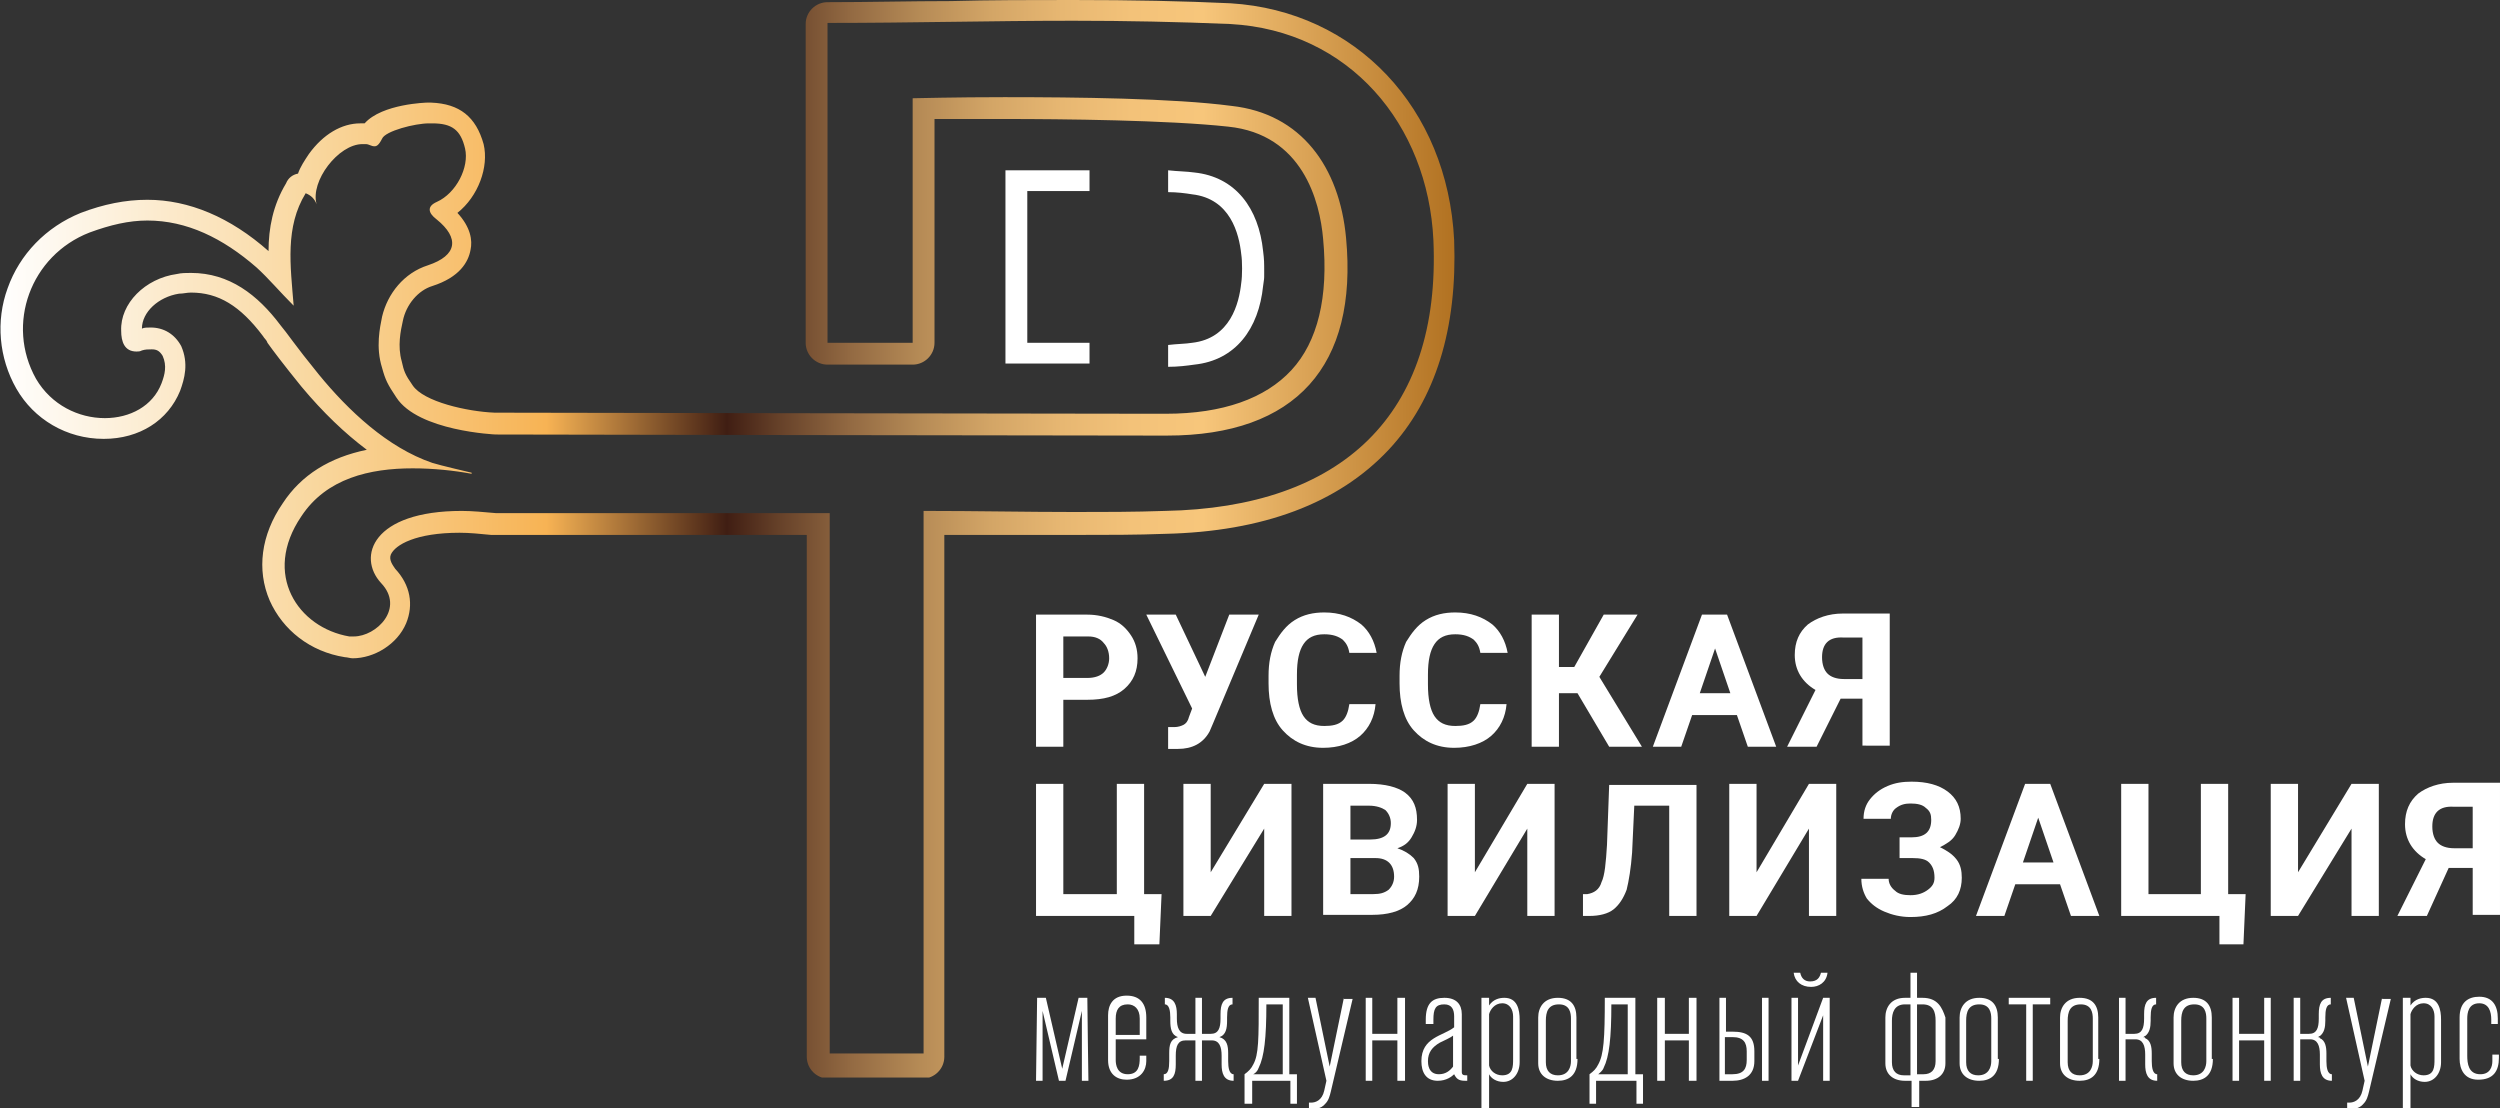 <?xml version="1.0" encoding="utf-8"?>
<!-- Generator: Adobe Illustrator 19.0.0, SVG Export Plug-In . SVG Version: 6.00 Build 0)  -->
<svg version="1.1" id="Слой_1" xmlns="http://www.w3.org/2000/svg" xmlns:xlink="http://www.w3.org/1999/xlink" x="0px" y="0px"
	 viewBox="0 0 229 101.5" style="enable-background:new 0 0 229 101.5;" xml:space="preserve">
<rect x="0" y="0" width="229" height="101.5" fill="#333333" stroke="none"/>
<style type="text/css">
	.st0{clip-path:url(#SVGID_2_);fill:url(#SVGID_3_);}
	.st1{clip-path:url(#SVGID_5_);fill:#FFFFFF;}
</style>
<g>
	<defs>
		<path id="SVGID_1_" d="M75.9,2.1c7.5,0,15-0.2,22.4-0.2c4.8,0,9.6,0.1,14.4,0.3c10.9,0.6,18.1,9.2,18.6,19.8
			c0.7,16-8.4,24.5-24.6,24.8c-2.8,0.1-5.6,0.1-8.3,0.1c-4.5,0-8.9-0.1-13.8-0.1c0,6.5,0,49.7,0,49.7h-8.6V47c0,0-30.6,0-30.6,0
			c-1.1-0.1-2.2-0.2-3.1-0.2c-8.2,0-9.6,4.2-7.4,6.6c2.2,2.3-0.4,4.9-2.5,4.9c-0.1,0-0.3,0-0.4,0c-4.7-0.8-8-5.7-4.4-11
			c2.3-3.5,6.3-4.4,10.2-4.4c1.9,0,3.8,0.2,5.4,0.5v-0.1c0,0-3-0.7-3.6-0.9c-4.1-1.4-7.7-4.8-10.4-8.1c-2.2-2.7-2.9-3.8-3.5-4.5
			c-2.1-2.8-4.7-4.8-8.2-4.8c-0.4,0-0.9,0-1.3,0.1c-2.9,0.4-5.2,2.7-5.1,5.2c0,1,0.3,1.9,1.4,1.9c0.2,0,0.3,0,0.5-0.1
			c0.3-0.1,0.6-0.1,0.9-0.1c0.4,0,0.7,0.1,1,0.6c0.4,0.9,0.2,1.7-0.1,2.5c-0.8,2.1-2.9,3.2-5.2,3.2c-2.4,0-4.9-1.2-6.3-3.6
			c-2.8-5-0.5-11.3,4.9-13.4c1.9-0.7,3.6-1.1,5.3-1.1c3.6,0,6.9,1.6,10,4.3c1.1,1,2.1,2.2,3.4,3.5c-0.3-3.7-0.8-7.2,1.1-10.3
			c0.5,0.2,0.8,0.5,1,1c-0.6-2.1,2-5.5,4.2-5.5c0.1,0,0.2,0,0.3,0c0.3,0,0.5,0.2,0.8,0.2c0.2,0,0.4-0.1,0.7-0.7
			c0.3-0.7,3-1.4,4.3-1.4c0.1,0,0.2,0,0.3,0c1.8,0,2.6,0.6,3,2.3c0.4,1.7-0.8,4.1-2.6,4.9c-0.9,0.4-0.8,1,0,1.6
			c2.1,1.7,1.9,3.3-0.8,4.2C37,25,35.5,26.9,35,29c-0.2,1-0.6,2.8,0,4.7c0.3,1.1,0.5,1.5,1.3,2.7c2,3.1,9.1,3.4,9.1,3.4
			s50.5,0.1,60.5,0.1c0.4,0,0.7,0,1,0c11.8,0,17.5-6.4,16.4-18.1c-0.6-6.5-4.1-11.4-10.5-12.1C107.5,9,98.6,8.9,92,8.9
			c-4.6,0-8,0.1-8.4,0.1v22.4h-7.8V2.1z M98.2,0c-3.7,0-7.5,0-11.1,0.1c-3.7,0-7.5,0.1-11.3,0.1c-1.1,0-2,0.9-2,2v29.2
			c0,1.1,0.9,2,2,2h7.8c1.1,0,2-0.9,2-2V10.9c1.5,0,3.7,0,6.4,0c5.3,0,15,0.1,20.5,0.7c6.8,0.7,8.4,6.8,8.7,10.3
			c0.5,5.3-0.5,9.4-2.9,12c-2.4,2.6-6.3,4-11.5,4l-1,0c-9.8,0-58.6-0.1-60.5-0.1c-2.5-0.1-6.5-1-7.5-2.5c-0.7-1-0.8-1.3-1-2.2
			c-0.4-1.4-0.1-2.8,0.1-3.7c0.3-1.5,1.4-2.8,2.7-3.2c2.5-0.8,3.3-2.2,3.5-3.3c0.2-0.9,0-2.1-1.2-3.4c1.9-1.5,2.9-4.2,2.4-6.3
			c-0.7-2.5-2.2-3.7-4.8-3.8c-0.1,0-0.3,0-0.4,0c0,0-4.1,0.1-5.7,1.9c-0.1,0-0.3,0-0.4,0c-1.7,0-3.4,1-4.7,2.8
			c-0.4,0.6-0.8,1.2-1,1.8c-0.5,0.1-0.9,0.4-1.1,0.9c-1.2,2-1.6,4.1-1.6,6.2c-3.5-3.1-7.3-4.7-11.1-4.7c-2,0-4,0.4-6.1,1.2
			c-3.2,1.3-5.6,3.8-6.7,6.9c-1.1,3-0.8,6.4,0.8,9.2c1.6,2.8,4.6,4.6,8,4.6c3.3,0,5.9-1.7,7-4.4c0.4-1.1,0.8-2.5,0.1-4.1
			C16,30.6,15,30,13.8,30c-0.3,0-0.6,0-0.8,0.1c0-1.5,1.5-2.9,3.4-3.2c0.4,0,0.7-0.1,1.1-0.1c2.5,0,4.5,1.2,6.6,4
			c0.1,0.2,0.3,0.3,0.4,0.6c0.5,0.7,1.4,1.9,3.1,4c2,2.4,4,4.3,6,5.8c-3.4,0.7-6,2.3-7.7,4.9c-2,2.9-2.4,6.1-1.2,8.9
			c1.2,2.7,3.7,4.7,6.9,5.2c0.2,0,0.5,0.1,0.7,0.1c2,0,4.1-1.3,4.9-3.2c0.7-1.7,0.4-3.5-1-5c-0.2-0.3-0.6-0.8-0.4-1.3
			c0.4-0.9,2.3-2,6.3-2c0.9,0,1.9,0.1,2.9,0.2c0.1,0,0.1,0,28.9,0v47.8c0,1.1,0.9,2,2,2h8.6c1.1,0,2-0.9,2-2c0,0,0-37.2,0-47.8
			c1.8,0,3.6,0,5.3,0c2.2,0,4.4,0,6.6,0c3.1,0,5.7,0,8.3-0.1c9-0.2,15.9-2.8,20.5-7.7c4.3-4.6,6.3-11.1,6-19.2
			C132.6,9.9,124.2,1,112.7,0.3C108.4,0.1,103.8,0,98.2,0z"/>
	</defs>
	<clipPath id="SVGID_2_">
		<use xlink:href="#SVGID_1_"  style="overflow:visible;"/>
	</clipPath>
	
		<linearGradient id="SVGID_3_" gradientUnits="userSpaceOnUse" x1="0" y1="101.523" x2="1" y2="101.523" gradientTransform="matrix(133.154 0 0 -133.154 0 13567.511)">
		<stop  offset="0" style="stop-color:#FFFFFF"/>
		<stop  offset="0.218" style="stop-color:#F9D79E"/>
		<stop  offset="0.376" style="stop-color:#F7B354"/>
		<stop  offset="0.5" style="stop-color:#401E13"/>
		<stop  offset="0.536" style="stop-color:#664129"/>
		<stop  offset="0.584" style="stop-color:#926942"/>
		<stop  offset="0.633" style="stop-color:#B68B56"/>
		<stop  offset="0.681" style="stop-color:#D3A566"/>
		<stop  offset="0.73" style="stop-color:#E7B772"/>
		<stop  offset="0.778" style="stop-color:#F3C279"/>
		<stop  offset="0.827" style="stop-color:#F7C67B"/>
		<stop  offset="1" style="stop-color:#B17121"/>
	</linearGradient>
	<rect x="-0.4" y="0" class="st0" width="133.9" height="98.7"/>
</g>
<g>
	<defs>
		<rect id="SVGID_4_" y="0" width="229" height="101.5"/>
	</defs>
	<clipPath id="SVGID_5_">
		<use xlink:href="#SVGID_4_"  style="overflow:visible;"/>
	</clipPath>
	<polygon class="st1" points="115.8,71.8 118.3,71.8 118.3,83.9 115.8,83.9 115.8,75.9 110.9,83.9 108.4,83.9 108.4,71.8 
		110.9,71.8 110.9,79.9 	"/>
	<path class="st1" d="M121.2,83.9V71.8h4.2c1.5,0,2.6,0.3,3.3,0.8c0.8,0.6,1.1,1.4,1.1,2.5c0,0.6-0.2,1.1-0.5,1.6
		c-0.3,0.5-0.7,0.8-1.3,1c0.6,0.2,1.1,0.5,1.5,0.9c0.4,0.5,0.5,1,0.5,1.7c0,1.2-0.4,2-1.1,2.6c-0.7,0.6-1.8,0.9-3.2,0.9H121.2z
		 M123.7,76.9h1.8c1.3,0,1.9-0.5,1.9-1.5c0-0.5-0.2-0.9-0.5-1.2c-0.3-0.2-0.8-0.4-1.5-0.4h-1.7V76.9z M123.7,78.6v3.3h2.1
		c0.6,0,1-0.1,1.4-0.4c0.3-0.3,0.5-0.7,0.5-1.2c0-1.1-0.6-1.7-1.7-1.7H123.7z"/>
	<polygon class="st1" points="139.9,71.8 142.4,71.8 142.4,83.9 139.9,83.9 139.9,75.9 135.1,83.9 132.6,83.9 132.6,71.8 
		135.1,71.8 135.1,79.9 	"/>
	<path class="st1" d="M155.4,71.8v12.1h-2.5V73.8h-3.2l-0.2,4.3c-0.1,1.4-0.3,2.6-0.5,3.4c-0.3,0.8-0.7,1.4-1.2,1.8
		c-0.5,0.4-1.3,0.6-2.2,0.6h-0.6v-2l0.4,0c0.6-0.1,1.1-0.4,1.3-1.1c0.3-0.6,0.4-1.8,0.5-3.4l0.2-5.5H155.4z"/>
	<polygon class="st1" points="165.7,71.8 168.2,71.8 168.2,83.9 165.7,83.9 165.7,75.9 160.9,83.9 158.4,83.9 158.4,71.8 
		160.9,71.8 160.9,79.9 	"/>
	<polygon class="st1" points="215.4,71.8 217.9,71.8 217.9,83.9 215.4,83.9 215.4,75.9 210.5,83.9 208,83.9 208,71.8 210.5,71.8 
		210.5,79.9 	"/>
	<path class="st1" d="M226.5,83.9v-4.4h-2.2l-2,4.4h-2.7l2.6-5.2c-1.2-0.7-1.9-1.8-1.9-3.2c0-1.2,0.4-2.1,1.2-2.8
		c0.8-0.6,1.9-1,3.2-1h4.3v12.1H226.5z M222.8,75.7c0,0.7,0.2,1.2,0.5,1.5c0.3,0.3,0.8,0.5,1.5,0.5h1.7v-3.8h-1.7
		C223.4,73.8,222.8,74.5,222.8,75.7"/>
	<path class="st1" d="M97.4,64.1v4.3h-2.5V56.3h4.7c0.9,0,1.7,0.2,2.4,0.5c0.7,0.3,1.2,0.8,1.6,1.4s0.6,1.3,0.6,2.1
		c0,1.2-0.4,2.1-1.2,2.8c-0.8,0.7-1.9,1-3.4,1H97.4z M97.4,62.1h2.2c0.7,0,1.2-0.2,1.5-0.5c0.3-0.3,0.5-0.8,0.5-1.3
		c0-0.6-0.2-1.1-0.5-1.4c-0.3-0.4-0.8-0.6-1.4-0.6h-2.3V62.1z"/>
	<path class="st1" d="M110.4,62l2.2-5.7h2.7l-4.2,10l-0.3,0.7c-0.6,1.1-1.6,1.6-2.9,1.6l-0.9,0l0-2c0.1,0,0.3,0,0.6,0
		c0.3,0,0.6-0.1,0.8-0.2c0.2-0.1,0.4-0.3,0.5-0.7l0.3-0.8l-4.2-8.6h2.7L110.4,62z"/>
	<polygon class="st1" points="144.5,63.5 142.8,63.5 142.8,68.4 140.3,68.4 140.3,56.3 142.8,56.3 142.8,61.1 144.2,61.1 
		146.9,56.3 150,56.3 146.5,62 150.4,68.4 147.4,68.4 	"/>
	<path class="st1" d="M170.6,68.4V64h-2l-2.2,4.4h-2.7l2.6-5.2c-1.2-0.7-1.9-1.8-1.9-3.2c0-1.2,0.4-2.1,1.2-2.8c0.8-0.6,1.9-1,3.2-1
		h4.3v12.1H170.6z M166.9,60.2c0,0.7,0.2,1.2,0.5,1.5c0.3,0.3,0.8,0.5,1.5,0.5h1.7v-3.8h-1.7C167.5,58.3,166.9,59,166.9,60.2"/>
	<path class="st1" d="M99.1,99c0-0.5,0-4.7,0-6.4L97.6,99H97l-1.5-6.4V99h-0.6c0-0.5,0.1-7.6,0.1-7.6h0.8l1.5,6.5l1.5-6.5h0.8
		c0,0.8,0.1,7.6,0.1,7.6H99.1z"/>
	<path class="st1" d="M110.1,91.4v3.3h0.8c0.7,0,0.9-0.5,0.9-1.4v-0.4c0-0.9,0.2-1.5,1.1-1.5v0.6c-0.4,0-0.5,0.5-0.5,1.2v0.3
		c0,0.7-0.1,1.3-0.7,1.5c0.7,0.2,0.8,0.8,0.8,1.5v0.7c0,0.6,0.1,1.2,0.5,1.2V99c-0.9,0-1.1-0.7-1.1-1.5v-0.8c0-0.8-0.2-1.4-0.9-1.4
		h-0.9V99h-0.6v-3.7h-0.9c-0.7,0-0.9,0.5-0.9,1.4v0.8c0,0.9-0.2,1.5-1.1,1.5v-0.6c0.4,0,0.5-0.5,0.5-1.2v-0.7c0-0.8,0.1-1.3,0.8-1.5
		c-0.6-0.2-0.7-0.8-0.7-1.5v-0.3c0-0.6-0.1-1.2-0.5-1.2v-0.6c0.9,0,1.1,0.7,1.1,1.5v0.4c0,0.8,0.2,1.4,0.9,1.4h0.8v-3.3H110.1z"/>
	<polygon class="st1" points="125.1,99 125.1,91.4 125.7,91.4 125.7,94.7 128,94.7 128,91.4 128.7,91.4 128.7,99 128,99 128,95.3 
		125.7,95.3 125.7,99 	"/>
	<path class="st1" d="M134.2,99c-0.6,0-0.8-0.2-1-0.6c-0.2,0.2-0.7,0.6-1.5,0.6c-1.1,0-1.5-0.8-1.5-1.8c0-2.2,2-2.3,3-3.1v-1
		c0-0.6-0.2-1.1-0.9-1.1c-0.8,0-1,0.4-1,1.4v0.4h-0.7v-0.4c0-1.5,0.6-2,1.7-2c1.1,0,1.6,0.6,1.6,1.5v5.3c0,0.3,0.2,0.3,0.5,0.3V99
		H134.2z M133.2,94.8c-0.4,0.3-0.9,0.5-1.3,0.7c-0.7,0.4-1.1,0.9-1.1,1.7c0,0.2,0,1.2,1,1.2c0.6,0,1-0.3,1.3-0.7V94.8z"/>
	<path class="st1" d="M136.4,91.4v0.7c0.4-0.6,1-0.7,1.4-0.7c1.2,0,1.4,1.1,1.4,2v3.9c0,1-0.6,1.8-1.5,1.8c-0.6,0-1.1-0.3-1.3-0.7
		v3.1h-0.7V91.4H136.4z M138.6,93.1c0-0.6-0.3-1.2-1-1.2c-0.7,0-1.1,0.6-1.2,1v4.7c0.1,0.5,0.6,0.9,1.2,0.9c1,0,1-0.8,1-1.5V93.1z"
		/>
	<path class="st1" d="M144.5,97c0,1.5-0.8,2-1.8,2c-1.1,0-1.8-0.6-1.8-1.6v-4.2c0-0.9,0.5-1.8,1.8-1.8c1.2,0,1.7,0.7,1.7,1.8V97z
		 M143.9,93.3c0-0.5-0.1-1.3-1.1-1.3c-1,0-1.2,0.7-1.2,1.5v3.8c0,0.8,0.4,1.2,1.1,1.2c1,0,1.2-0.8,1.2-1.3V93.3z"/>
	<polygon class="st1" points="151.8,99 151.8,91.4 152.5,91.4 152.5,94.7 154.7,94.7 154.7,91.4 155.4,91.4 155.4,99 154.7,99 
		154.7,95.3 152.5,95.3 152.5,99 	"/>
	<path class="st1" d="M157.4,91.4h0.7v3.1h0.6c1.3,0,2,0.4,2,1.8v0.9c0,1.3-0.9,1.8-2,1.8h-1.2V91.4z M158,98.4h0.7
		c1,0,1.3-0.5,1.3-1.3v-0.8c0-0.8-0.3-1.3-1.3-1.3H158V98.4z M161.4,91.4h0.6V99h-0.6V91.4z"/>
	<path class="st1" d="M183.1,97c0,1.5-0.8,2-1.8,2c-1.1,0-1.8-0.6-1.8-1.6v-4.2c0-0.9,0.5-1.8,1.8-1.8c1.2,0,1.7,0.7,1.7,1.8V97z
		 M182.4,93.3c0-0.5-0.1-1.3-1.1-1.3c-1,0-1.2,0.7-1.2,1.5v3.8c0,0.8,0.4,1.2,1.1,1.2c1,0,1.2-0.8,1.2-1.3V93.3z"/>
	<polygon class="st1" points="186.2,92 186.2,99 185.6,99 185.6,92 184,92 184,91.4 187.8,91.4 187.8,92 	"/>
	<path class="st1" d="M192.3,97c0,1.5-0.8,2-1.8,2c-1.1,0-1.8-0.6-1.8-1.6v-4.2c0-0.9,0.5-1.8,1.8-1.8c1.2,0,1.7,0.7,1.7,1.8V97z
		 M191.7,93.3c0-0.5-0.1-1.3-1.1-1.3c-1,0-1.2,0.7-1.2,1.5v3.8c0,0.8,0.4,1.2,1.1,1.2c1,0,1.2-0.8,1.2-1.3V93.3z"/>
	<path class="st1" d="M194.7,91.4v3.3h0.8c0.7,0,0.9-0.5,0.9-1.4v-0.4c0-0.9,0.2-1.5,1.1-1.5v0.6c-0.4,0-0.5,0.5-0.5,1.2v0.3
		c0,0.6-0.1,1.1-0.5,1.4c-0.1,0-0.1,0.1-0.2,0.1c0.1,0,0.2,0,0.2,0.1c0.5,0.2,0.6,0.8,0.6,1.4v0.7c0,0.6,0.1,1.2,0.5,1.2V99
		c-0.9,0-1.1-0.7-1.1-1.5v-0.9c0-0.8-0.2-1.4-0.9-1.4h-0.9V99h-0.6v-7.6H194.7z"/>
	<path class="st1" d="M202.7,97c0,1.5-0.8,2-1.8,2c-1.1,0-1.8-0.6-1.8-1.6v-4.2c0-0.9,0.5-1.8,1.8-1.8c1.2,0,1.7,0.7,1.7,1.8V97z
		 M202.1,93.3c0-0.5-0.1-1.3-1.1-1.3c-1,0-1.2,0.7-1.2,1.5v3.8c0,0.8,0.4,1.2,1.1,1.2c1,0,1.2-0.8,1.2-1.3V93.3z"/>
	<polygon class="st1" points="204.5,99 204.5,91.4 205.1,91.4 205.1,94.7 207.4,94.7 207.4,91.4 208,91.4 208,99 207.4,99 
		207.4,95.3 205.1,95.3 205.1,99 	"/>
	<path class="st1" d="M220.8,91.4v0.7c0.4-0.6,1-0.7,1.4-0.7c1.2,0,1.4,1.1,1.4,2v3.9c0,1-0.6,1.8-1.5,1.8c-0.6,0-1.1-0.3-1.3-0.7
		v3.1h-0.7V91.4H220.8z M223,93.1c0-0.6-0.3-1.2-1-1.2c-0.7,0-1.1,0.6-1.2,1v4.7c0.1,0.5,0.6,0.9,1.2,0.9c1,0,1-0.8,1-1.5V93.1z"/>
	<path class="st1" d="M210.7,91.4v3.3h0.8c0.7,0,0.9-0.5,0.9-1.4v-0.4c0-0.9,0.2-1.5,1.1-1.5v0.6c-0.4,0-0.5,0.5-0.5,1.2v0.3
		c0,0.6-0.1,1.1-0.5,1.4c-0.1,0-0.1,0.1-0.2,0.1c0.1,0,0.2,0,0.2,0.1c0.5,0.2,0.6,0.8,0.6,1.4v0.7c0,0.6,0.1,1.2,0.5,1.2V99
		c-0.9,0-1.1-0.7-1.1-1.5v-0.9c0-0.8-0.2-1.4-0.9-1.4h-0.9V99h-0.6v-7.6H210.7z"/>
	<path class="st1" d="M165.9,90.4c0.7,0,1.4-0.4,1.5-1.3h-0.6c-0.1,0.4-0.3,0.8-1,0.8c-0.5,0-0.8-0.3-0.9-0.8h-0.6
		C164.4,89.9,165,90.4,165.9,90.4"/>
	<path class="st1" d="M176.1,91.4h-0.5v-2.3H175v2.3h-0.5c-1.3,0-1.8,0.9-1.8,1.8v4.2c0,1,0.7,1.6,1.8,1.6h0.6v2.4h0.7v-2.4h0.6
		c1.1,0,1.8-0.6,1.8-1.6v-4.2C177.9,92.3,177.5,91.4,176.1,91.4 M175,98.5h-0.6c-0.7,0-1.1-0.4-1.1-1.2v-3.8c0-0.7,0.2-1.5,1.2-1.5
		h0.5V98.5z M177.3,97.2c0,0.8-0.4,1.2-1.1,1.2h-0.6V92h0.5c1,0,1.2,0.7,1.2,1.5V97.2z"/>
	<polygon class="st1" points="167,91.4 164.7,97.6 164.7,91.4 164.1,91.4 164.1,99 164.7,99 167,93 167,99 167.6,99 167.6,91.4 	"/>
	<path class="st1" d="M123.1,91.4l-1.3,6.3l-1.3-6.3h-0.7l1.7,7.6l-0.2,0.9c-0.2,0.9-0.8,1.1-1.2,1.1c-0.1,0-0.2,0-0.2,0v0.6
		c0.5,0,1.1,0,1.5-0.5c0.3-0.3,0.4-0.7,0.5-1.1l2-8.5H123.1z"/>
	<path class="st1" d="M218.2,91.4l-1.3,6.3l-1.3-6.3h-0.7l1.7,7.6l-0.2,0.9c-0.2,0.9-0.8,1.1-1.2,1.1c-0.1,0-0.2,0-0.2,0v0.6
		c0.5,0,1.1,0,1.5-0.5c0.3-0.3,0.4-0.7,0.5-1.1l2-8.5H218.2z"/>
	<path class="st1" d="M114.7,99v2.1H114v-2.7c0.4-0.3,0.6-0.5,0.8-0.9c0.5-0.9,0.5-2.3,0.5-6.1h2.8v7h0.7v2.7h-0.6V99H114.7z
		 M114.8,98.4h2.7V92H116c0,3.1-0.2,4.8-0.7,5.8C115.2,98.1,115,98.3,114.8,98.4"/>
	<path class="st1" d="M146.2,99v2.1h-0.6v-2.7c0.4-0.3,0.6-0.5,0.8-0.9c0.5-0.9,0.6-2.3,0.6-6.1h2.8v7h0.7v2.7h-0.6V99H146.2z
		 M146.4,98.4h2.7V92h-1.5c0,3.1-0.2,4.8-0.7,5.8C146.8,98.1,146.5,98.3,146.4,98.4"/>
	<path class="st1" d="M123.6,64.5c-0.1,0.7-0.3,1.2-0.6,1.5c-0.4,0.4-1,0.5-1.7,0.5c-0.9,0-1.5-0.3-1.9-0.9
		c-0.4-0.6-0.6-1.6-0.6-2.9v-0.9c0-1.3,0.2-2.2,0.6-2.8c0.4-0.6,1-0.9,1.9-0.9c0.8,0,1.3,0.2,1.7,0.5c0.3,0.3,0.5,0.6,0.6,1.2h2.5
		c-0.2-1.1-0.7-2-1.4-2.6c-0.9-0.7-2-1.1-3.4-1.1c-1,0-1.9,0.2-2.7,0.7c-0.8,0.5-1.3,1.2-1.8,2c-0.4,0.9-0.6,1.9-0.6,3.1v0.7
		c0,1.8,0.4,3.3,1.3,4.3c0.9,1,2.1,1.6,3.7,1.6c1.4,0,2.6-0.4,3.4-1.1c0.8-0.7,1.3-1.7,1.4-2.9H123.6z"/>
	<path class="st1" d="M135.6,64.5c-0.1,0.7-0.3,1.2-0.6,1.5c-0.4,0.4-1,0.5-1.7,0.5c-0.9,0-1.5-0.3-1.9-0.9
		c-0.4-0.6-0.6-1.6-0.6-2.9v-0.9c0-1.3,0.2-2.2,0.6-2.8c0.4-0.6,1-0.9,1.9-0.9c0.8,0,1.3,0.2,1.7,0.5c0.3,0.3,0.5,0.6,0.6,1.2h2.5
		c-0.2-1.1-0.7-2-1.4-2.6c-0.9-0.7-2-1.1-3.4-1.1c-1,0-1.9,0.2-2.7,0.7c-0.8,0.5-1.3,1.2-1.8,2c-0.4,0.9-0.6,1.9-0.6,3.1v0.7
		c0,1.8,0.4,3.3,1.3,4.3c0.9,1,2.1,1.6,3.7,1.6c1.4,0,2.6-0.4,3.4-1.1c0.8-0.7,1.3-1.7,1.4-2.9H135.6z"/>
	<polygon class="st1" points="103.9,86.5 106.2,86.5 106.4,81.9 104.8,81.9 104.8,71.8 102.3,71.8 102.3,81.9 97.4,81.9 97.4,71.8 
		94.9,71.8 94.9,83.9 103.9,83.9 	"/>
	<path class="st1" d="M179.2,78.7c-0.4-0.5-0.9-0.8-1.5-1.1c0.6-0.3,1.1-0.6,1.4-1.1c0.3-0.5,0.5-1,0.5-1.5c0-1.1-0.4-1.9-1.2-2.5
		c-0.8-0.6-1.9-0.9-3.3-0.9c-0.8,0-1.5,0.1-2.2,0.4c-0.7,0.3-1.2,0.7-1.6,1.2c-0.4,0.5-0.6,1.1-0.6,1.8h2.5c0-0.4,0.2-0.8,0.5-1
		c0.4-0.3,0.8-0.4,1.3-0.4c0.6,0,1.1,0.1,1.4,0.4c0.4,0.3,0.5,0.6,0.5,1.1c0,1.1-0.6,1.6-1.8,1.6H174v1.9h1.2c0.7,0,1.2,0.1,1.5,0.4
		c0.3,0.3,0.5,0.7,0.5,1.4c0,0.5-0.2,0.8-0.6,1.1c-0.4,0.3-0.9,0.5-1.6,0.5c-0.6,0-1.1-0.1-1.4-0.4c-0.4-0.3-0.6-0.7-0.6-1.1h-2.5
		c0,0.7,0.2,1.3,0.5,1.8c0.4,0.5,0.9,0.9,1.6,1.2c0.7,0.3,1.5,0.5,2.4,0.5c1.4,0,2.5-0.3,3.4-1c0.9-0.6,1.3-1.5,1.3-2.6
		C179.7,79.8,179.6,79.2,179.2,78.7"/>
	<polygon class="st1" points="203.3,86.5 205.5,86.5 205.7,81.9 204.1,81.9 204.1,71.8 201.6,71.8 201.6,81.9 196.8,81.9 
		196.8,71.8 194.3,71.8 194.3,83.9 203.3,83.9 	"/>
	<path class="st1" d="M189.7,83.9h2.6l-4.5-12.1h-2.3L181,83.9h2.6l1-2.9h4.1L189.7,83.9z M185.3,79l1.4-4.1l1.4,4.1H185.3z"/>
	<path class="st1" d="M160.1,68.4h2.6l-4.5-12.1h-2.3l-4.5,12.1h2.6l1-2.9h4.1L160.1,68.4z M155.7,63.5l1.4-4.1l1.4,4.1H155.7z"/>
	<path class="st1" d="M104.4,96.8v0.1c0,0.7-0.1,1.5-1.1,1.5c-1,0-1.1-0.9-1.1-1.3v-1.9h2.8v-2c0-1.3-0.6-2-1.8-2
		c-1.3,0-1.7,0.9-1.7,1.8v4.1c0,1.3,0.8,1.8,1.7,1.8c1.3,0,1.8-0.9,1.8-1.7v-0.5H104.4z M102.2,93.3c0-0.8,0.3-1.3,1.1-1.3
		c0.6,0,1.1,0.4,1.1,1.3v1.5h-2.2V93.3z"/>
	<path class="st1" d="M228.3,96.8v0.4c0,0.5-0.2,1.2-1.1,1.2c-1.1,0-1.2-1-1.2-1.7v-3.4c0-0.5,0.1-1.4,1.1-1.4
		c0.9,0,1.1,0.8,1.1,1.5v0.4h0.6v-0.5c0-1.2-0.5-2-1.7-2c-1,0-1.8,0.5-1.8,1.9v3.8c0,0.9,0.4,1.9,1.7,1.9c1.4,0,1.9-0.8,1.9-2v-0.3
		H228.3z"/>
	<polygon class="st1" points="99.8,17.5 99.8,15.6 92.1,15.6 92.1,33.3 99.8,33.3 99.8,31.4 94.1,31.4 94.1,17.5 	"/>
	<path class="st1" d="M115.7,23c-0.4-3.9-2.5-6.8-6.3-7.2c-0.7-0.1-1.5-0.1-2.4-0.2v2c0.8,0,1.6,0.1,2.2,0.2
		c3.5,0.4,4.3,3.6,4.5,5.5c0.1,0.6,0.1,2,0,2.6c-0.2,1.9-1,5.1-4.5,5.5c-0.6,0.1-1.4,0.1-2.2,0.2v2c0.9,0,1.7-0.1,2.4-0.2
		c3.8-0.4,5.9-3.3,6.3-7.2c0.1-0.8,0.1-0.5,0.1-1.2C115.8,24,115.8,23.8,115.7,23"/>
</g>
</svg>
